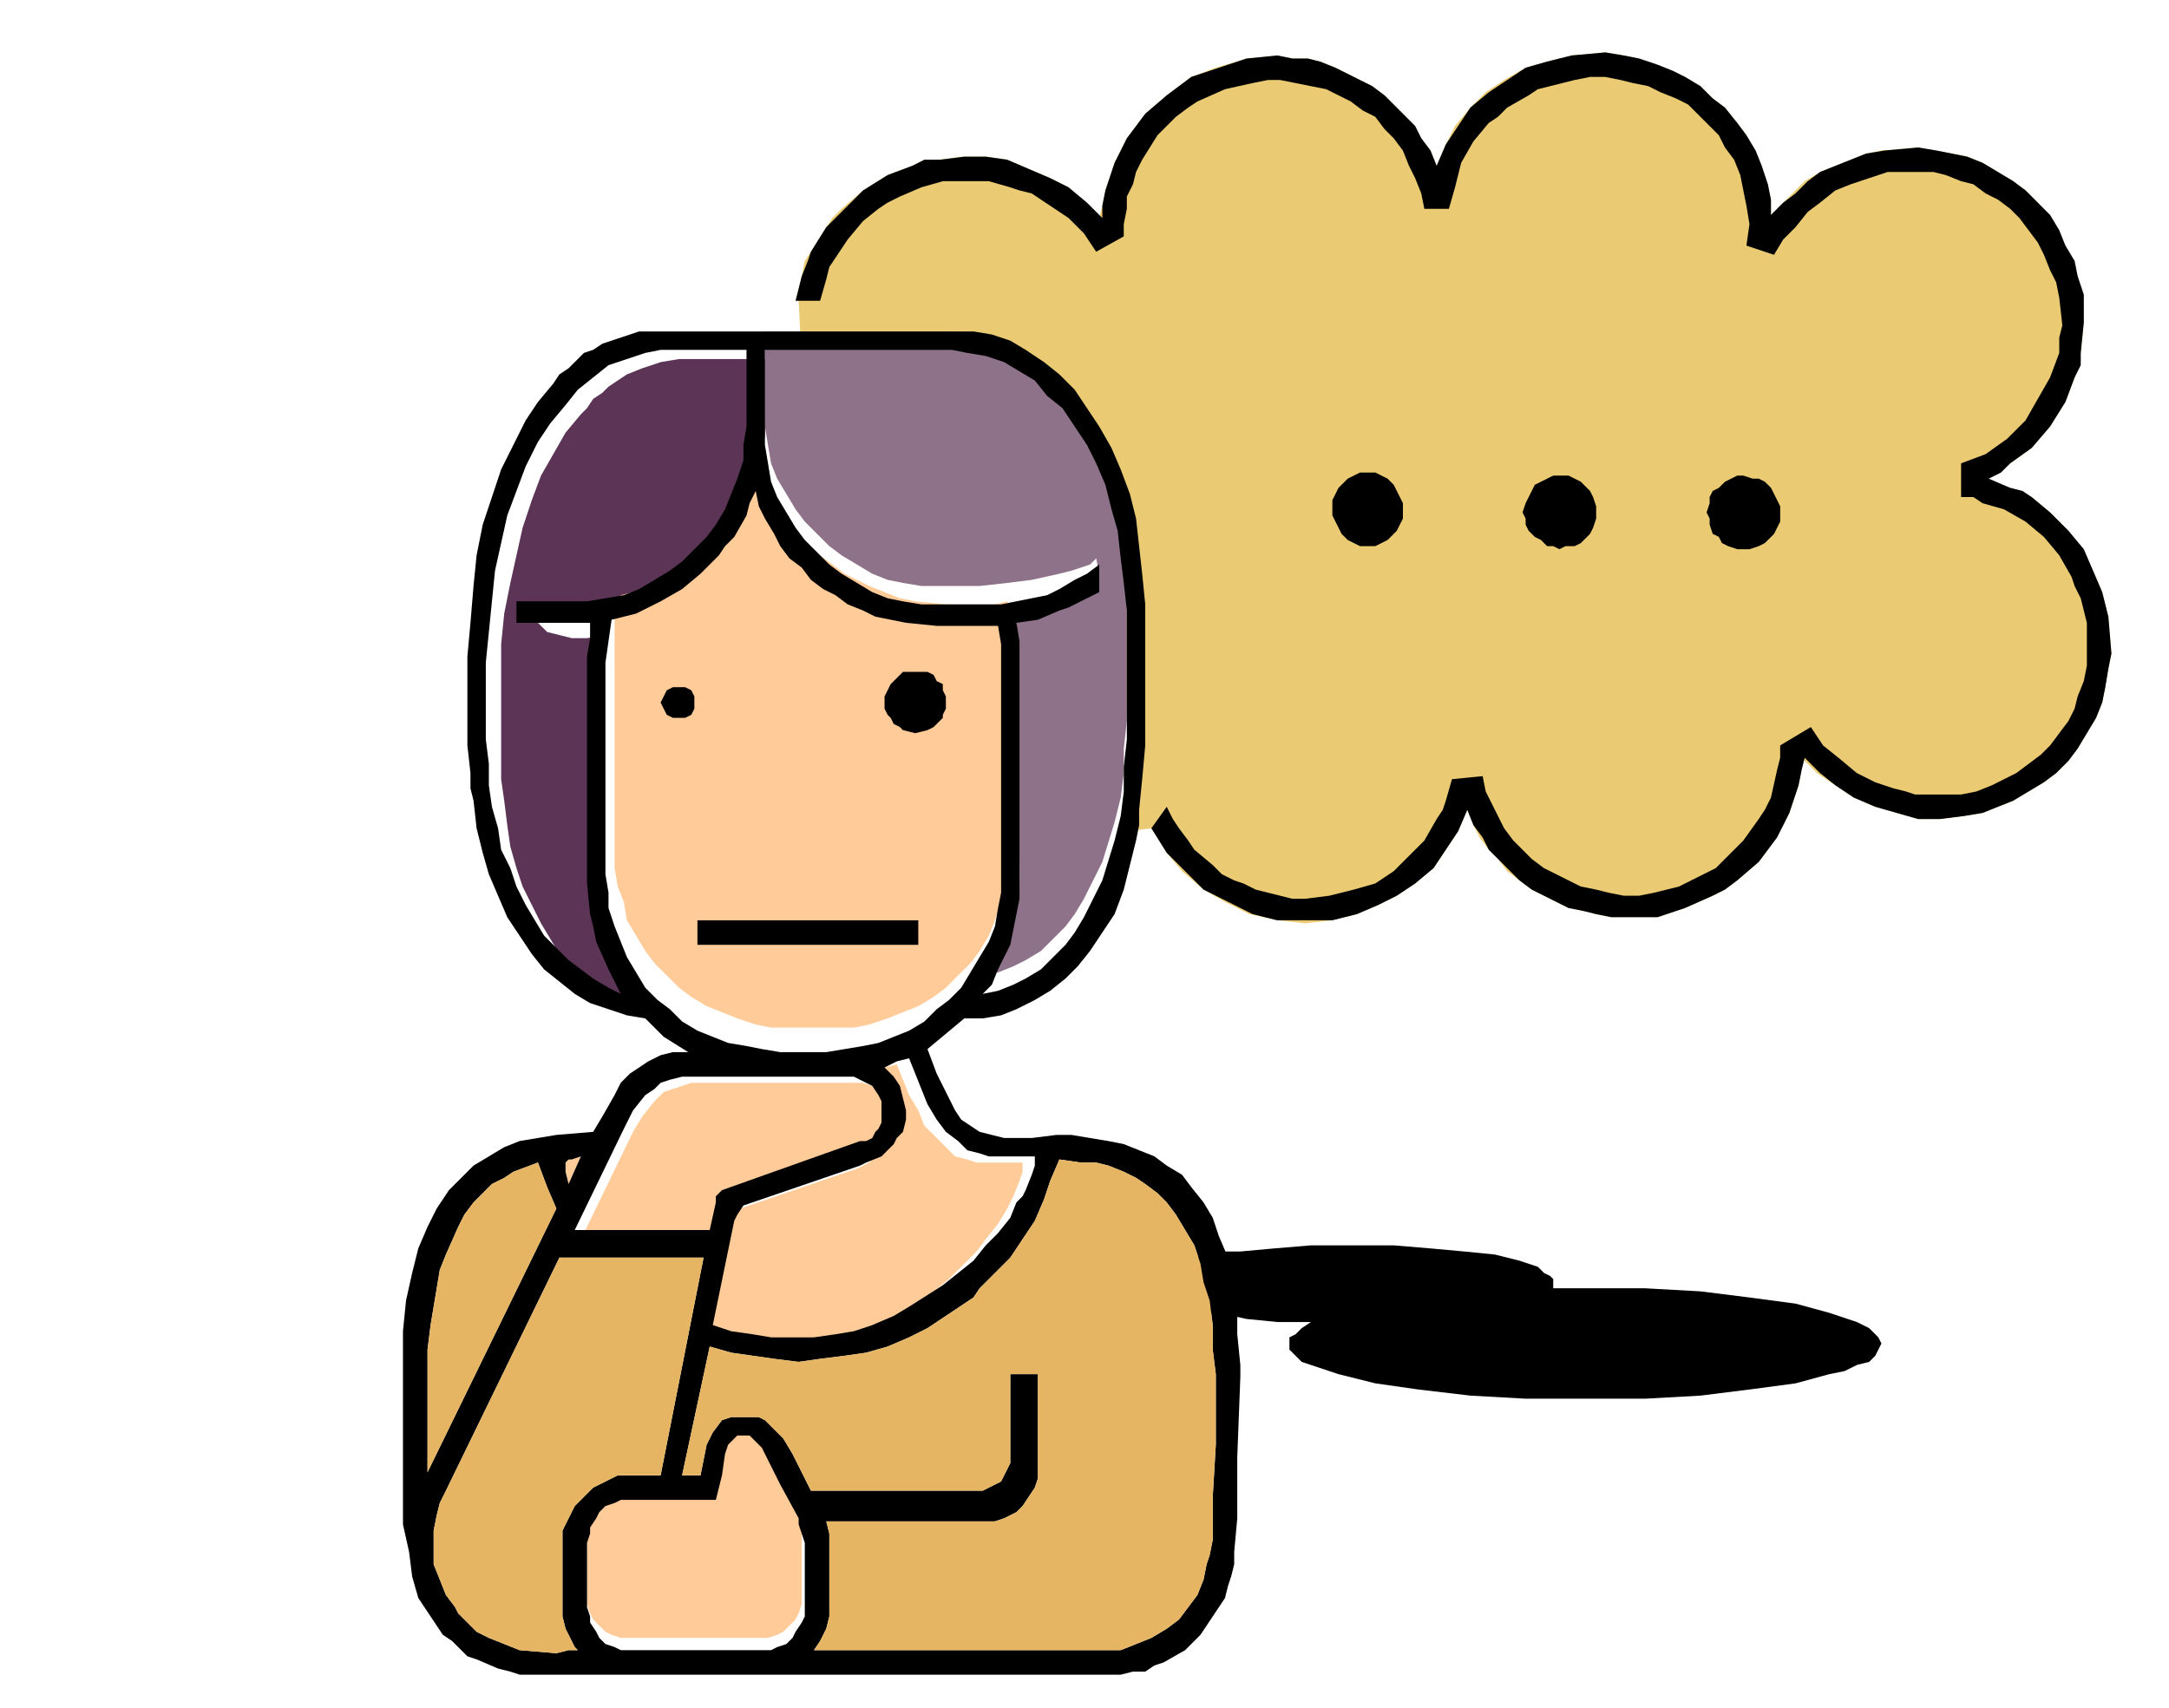 <?xml version="1.0" encoding="UTF-8" standalone="no"?>
<svg
   xmlns:dc="http://purl.org/dc/elements/1.1/"
   xmlns:cc="http://creativecommons.org/ns#"
   xmlns:rdf="http://www.w3.org/1999/02/22-rdf-syntax-ns#"
   xmlns:svg="http://www.w3.org/2000/svg"
   xmlns="http://www.w3.org/2000/svg"
   xmlns:sodipodi="http://sodipodi.sourceforge.net/DTD/sodipodi-0.dtd"
   xmlns:inkscape="http://www.inkscape.org/namespaces/inkscape"
   width="9010mm"
   height="7097mm"
   viewBox="0 0 9010 7097"
   version="1.1"
   id="svg8"
   inkscape:version="1.0.2-2 (e86c870879, 2021-01-15)"
   sodipodi:docname="munyeca_1.svg">
  <defs
     id="defs2">
    <pattern
       id="EMFhbasepattern"
       patternUnits="userSpaceOnUse"
       width="6"
       height="6"
       x="0"
       y="0" />
  </defs>
  <sodipodi:namedview
     id="base"
     pagecolor="#ffffff"
     bordercolor="#666666"
     borderopacity="1.0"
     inkscape:pageopacity="0.0"
     inkscape:pageshadow="2"
     inkscape:zoom="0.015467961"
     inkscape:cx="19569.178"
     inkscape:cy="17079.576"
     inkscape:document-units="mm"
     inkscape:current-layer="layer1"
     inkscape:document-rotation="0"
     showgrid="false"
     inkscape:window-width="1298"
     inkscape:window-height="1040"
     inkscape:window-x="156"
     inkscape:window-y="0"
     inkscape:window-maximized="0" />
  <g
     inkscape:label="Capa 1"
     inkscape:groupmode="layer"
     id="layer1">
    <path
       style="fill:#eaca73;fill-opacity:1;fill-rule:evenodd;stroke:none;stroke-width:12.185"
       d="m 3317.626,1249.683 h -12.739 l 12.739,-50.968 12.743,-50.964 12.743,-63.711 25.482,-38.225 63.707,-101.932 25.486,-38.225 38.225,-38.225 89.188,-76.45 101.936,-63.707 101.931,-38.225 50.968,-25.486 h 63.707 l 89.193,-12.739 h 101.931 l 89.193,12.739 89.188,38.225 89.193,38.225 76.45,38.225 63.707,63.711 63.711,63.707 12.739,-50.968 12.743,-63.707 38.225,-114.675 25.482,-50.968 25.486,-50.964 38.225,-50.968 38.225,-50.968 89.188,-76.45 50.968,-38.225 50.968,-38.225 101.931,-38.225 127.418,-38.225 127.413,-12.739 63.711,12.739 h 63.707 l 50.968,12.743 63.707,25.482 50.968,25.486 50.964,25.482 50.968,25.482 50.968,38.225 38.225,38.225 50.964,50.968 25.486,38.225 38.225,50.968 38.225,50.964 25.482,63.711 38.225,-89.193 38.225,-76.45 63.707,-76.45 63.711,-63.707 76.45,-50.968 89.188,-50.968 89.193,-25.482 101.932,-25.482 140.161,-12.743 76.45,12.743 63.707,12.739 63.706,25.486 63.711,25.482 63.707,25.482 63.707,38.225 50.968,50.968 50.968,38.225 50.964,63.707 38.225,50.968 25.486,63.707 38.225,63.711 12.739,76.45 25.486,63.707 v 63.707 l 50.964,-50.964 38.225,-38.225 50.968,-50.968 63.707,-38.225 63.711,-25.482 63.707,-25.486 63.707,-25.482 63.711,-12.743 152.9,-12.739 63.707,12.739 76.45,12.743 63.707,12.743 63.711,25.482 63.707,38.225 63.707,38.225 50.968,38.225 50.968,50.968 38.225,50.964 38.225,63.711 38.225,63.707 25.482,63.707 25.482,63.711 12.743,76.45 12.743,114.674 -12.743,127.413 -12.743,50.968 -12.739,50.963 -38.225,101.936 -63.711,101.932 -76.45,89.193 -89.188,63.707 -50.968,38.225 -50.968,25.486 101.936,38.225 38.225,12.739 50.963,25.486 76.45,63.707 76.45,76.45 50.968,76.45 50.968,89.193 38.226,89.188 25.481,101.936 12.744,152.899 -12.744,63.706 -12.743,76.45 -12.738,63.707 -25.487,63.711 -38.225,63.707 -38.225,63.707 -38.225,50.968 -50.964,50.968 -50.968,38.225 -63.707,38.225 -63.711,38.225 -63.707,25.482 -63.707,25.482 -76.45,12.743 -101.936,12.743 h -89.188 l -89.193,-25.486 -89.193,-25.482 -89.188,-38.225 -76.45,-50.968 -76.45,-50.963 -63.711,-63.711 v 50.968 l -12.739,63.707 -38.225,114.675 -25.486,50.968 -38.225,50.968 -25.482,50.963 -38.225,50.968 -89.193,76.45 -50.964,38.225 -50.968,25.482 -114.675,50.968 -114.675,38.225 h -127.418 -63.706 l -63.707,-12.743 -50.968,-12.739 -63.707,-12.743 -50.968,-25.482 -50.968,-25.486 -50.964,-25.482 -50.968,-38.225 -50.968,-38.225 -38.225,-50.968 -38.225,-38.225 -38.225,-50.963 -25.482,-50.968 -25.482,-63.711 -38.225,89.193 -50.968,76.45 -50.968,76.45 -76.45,63.711 -76.45,50.963 -76.45,38.225 -89.188,38.225 -101.936,25.486 -114.675,12.739 -114.675,-12.739 -114.674,-25.486 -101.932,-50.963 -89.193,-50.968 -89.188,-76.45 -63.711,-76.45 -63.706,-101.931 -101.931,12.738 25.482,-471.437 -407.731,-229.349 394.987,-484.185 -942.879,-12.739 -420.474,-751.759 z"
       id="path836" />
    <path
       style="fill:#8d7289;fill-opacity:1;fill-rule:nonzero;stroke:none;stroke-width:12.185"
       d="m 4082.124,4052.842 63.711,-12.743 63.707,-25.482 50.968,-25.486 63.707,-38.225 50.968,-50.963 50.963,-50.968 38.225,-50.968 38.225,-63.707 38.225,-76.45 38.225,-76.45 50.968,-165.643 25.482,-101.931 12.743,-101.932 v -101.936 l 12.743,-114.675 v -535.148 l -12.743,-114.675 -12.743,-101.931 -12.738,-114.675 -25.486,-89.193 -25.482,-101.931 -38.225,-89.193 -38.225,-76.45 -50.968,-76.45 -50.963,-76.45 -63.711,-50.968 -50.964,-63.706 -63.711,-38.225 -63.706,-38.225 -76.45,-25.482 -76.45,-12.743 -63.707,-12.739 h -777.241 v 331.281 63.707 l 12.743,76.45 12.739,76.45 25.486,63.711 38.225,63.707 38.225,63.707 38.225,50.968 50.964,50.968 50.968,50.964 50.968,38.225 63.707,38.225 63.707,38.225 63.711,25.486 63.707,12.739 76.45,12.743 h 76.45 76.45 89.193 l 114.675,-12.743 101.931,-12.739 114.675,-25.486 50.968,-12.739 38.225,-12.743 38.225,-12.743 25.482,-25.482 12.743,63.707 -76.45,38.225 -50.968,25.486 -38.225,12.739 -89.193,38.225 -89.188,12.743 v 50.968 63.706 l 12.739,968.365 v 63.707 l -12.739,63.707 -12.743,63.711 -12.743,63.707 -25.482,50.968 -25.482,50.963 -25.486,63.711 z"
       id="path838" />
    <path
       style="fill:#5c3556;fill-opacity:1;fill-rule:nonzero;stroke:none;stroke-width:12.185"
       d="m 3177.47,1810.313 v -318.538 h -356.767 l -76.45,12.739 -76.45,25.486 -63.707,25.482 -76.45,50.968 -25.482,25.482 -38.225,25.482 -25.486,38.225 -25.482,25.486 -63.707,76.45 -50.968,89.188 -50.968,89.193 -38.225,101.931 -38.225,114.675 -25.482,114.674 -25.482,114.675 -25.486,127.418 -12.739,127.418 v 140.156 305.799 12.743 101.931 l 12.739,89.193 12.743,101.932 12.743,89.193 25.482,89.188 25.482,76.45 38.225,76.45 38.225,76.45 38.225,63.711 38.225,63.706 50.968,50.968 50.968,50.963 50.963,50.968 50.968,38.225 63.706,25.482 63.711,25.486 -63.711,-101.936 -25.482,-50.963 -25.482,-63.711 -25.486,-114.675 -12.739,-127.413 v -955.622 l 12.739,-76.45 v -76.45 l -76.45,12.739 h -63.707 l -50.968,-12.739 -50.964,-12.743 -25.486,-25.482 -25.482,-25.486 -12.743,-12.738 h 38.225 191.124 l 76.45,-12.743 h 63.711 l 76.45,-25.482 63.707,-25.486 63.707,-25.482 63.711,-38.225 63.707,-50.968 50.968,-38.225 38.225,-63.707 50.963,-50.968 38.225,-63.707 25.486,-63.707 25.482,-76.45 12.743,-63.711 12.739,-76.45 z"
       id="path840" />
    <path
       style="fill:#000000;fill-opacity:1;fill-rule:nonzero;stroke:none;stroke-width:12.185"
       d="m 4782.915,5339.745 v -25.482 l 12.743,-12.743 50.963,-38.225 76.45,-25.482 101.936,-25.486 63.707,-12.739 h 63.707 l 140.161,-12.743 152.899,-12.743 h 178.381 165.643 l 152.9,12.743 140.156,12.743 127.418,12.739 101.931,25.486 76.45,25.482 25.482,25.482 25.486,12.743 12.739,12.743 v 25.482 12.743 h 127.418 254.831 l 229.349,12.739 203.868,25.486 191.124,25.482 140.156,38.225 114.675,38.225 50.968,25.482 25.482,25.486 12.743,12.738 12.743,25.486 -12.743,25.482 -12.743,25.482 -25.482,25.486 -50.968,12.739 -50.963,25.486 -63.711,12.739 -140.156,38.225 -191.124,25.486 -203.868,25.482 -229.349,12.743 h -254.831 -242.092 l -229.349,-12.743 -216.606,-25.482 -178.381,-25.486 -152.9,-38.225 -114.675,-38.225 -38.225,-12.739 -25.486,-25.486 -25.482,-25.482 v -25.482 -25.486 l 25.482,-12.738 25.486,-25.486 38.225,-25.482 h -140.161 l -127.413,-12.743 -114.674,-25.482 -89.193,-12.743 -76.45,-25.482 -63.707,-25.482 -38.225,-25.486 -12.743,-12.739 z"
       id="path842" />
    <path
       style="fill:#ffcc99;fill-opacity:1;fill-rule:evenodd;stroke:none;stroke-width:12.185"
       d="m 4184.06,2498.361 -50.968,12.743 h -203.868 l -127.413,-12.743 -63.711,-12.739 -63.707,-25.486 -63.706,-25.482 -50.968,-25.482 -50.968,-25.486 -50.963,-38.225 -50.968,-38.225 -50.968,-38.225 -38.225,-50.964 -38.225,-50.968 -38.225,-50.968 -25.482,-50.963 -25.482,-63.711 -25.486,-50.963 -12.739,50.963 -25.486,38.225 -50.963,89.193 -25.486,50.968 -38.225,38.225 -63.706,76.445 -89.193,63.711 -89.188,50.968 -89.193,38.225 -50.968,12.739 -50.963,12.743 -25.486,89.193 v 101.931 866.429 76.45 l 12.743,76.45 25.482,63.711 12.743,76.45 38.225,63.707 38.225,63.706 38.225,50.968 50.968,50.968 50.964,50.963 50.968,38.225 63.707,38.225 63.711,25.486 63.706,25.482 76.45,25.482 63.707,12.743 h 76.45 191.124 76.45 l 63.711,-12.743 76.45,-25.482 63.707,-25.482 63.707,-25.486 63.711,-38.225 50.963,-38.225 50.968,-50.963 50.968,-50.968 38.225,-50.968 38.225,-63.706 25.482,-63.707 25.482,-76.45 25.486,-63.711 12.738,-76.45 v -76.45 -866.429 -89.193 z m -1822.056,2420.911 50.968,-114.675 -38.225,12.743 h -12.743 l -12.739,12.738 v 12.743 25.482 z m 1261.421,-458.699 38.225,25.482 25.486,50.968 25.482,50.968 v 50.963 38.225 l -12.743,50.968 -12.739,25.482 -25.486,25.486 -25.482,25.482 -25.482,25.482 -50.968,25.486 -38.225,12.739 -484.18,165.643 -25.486,38.225 -12.739,25.482 -89.193,433.217 89.193,25.482 76.45,12.743 76.45,12.743 h 89.188 89.193 l 89.193,-12.743 76.45,-12.743 89.188,-38.225 76.45,-25.482 76.45,-38.225 140.161,-89.193 63.707,-50.964 50.968,-50.968 63.707,-63.706 38.225,-50.968 50.968,-63.706 38.225,-63.711 12.738,-25.482 12.743,-25.482 25.482,-63.711 12.743,-38.225 v -38.225 h -127.418 -63.707 l -38.225,-12.738 -50.968,-12.743 -38.225,-38.225 -38.225,-38.225 -50.964,-50.968 -25.486,-63.706 -38.225,-63.707 -50.963,-127.418 -50.968,12.743 z m -611.598,535.148 25.486,-25.482 573.373,-203.868 h 12.739 25.486 l 12.739,-12.743 25.486,-25.482 12.739,-12.743 v -25.482 -25.482 -50.968 -25.482 l -12.739,-12.743 -25.486,-38.225 -12.739,-12.743 -25.486,-12.739 -38.225,-12.743 h -25.482 -688.048 l -38.225,12.743 -38.225,12.739 -38.225,12.743 -38.225,38.225 -50.968,63.707 -38.225,63.711 -203.863,420.474 h 560.63 l 25.482,-101.936 z m 305.799,1286.903 -12.739,-12.739 -63.711,-152.899 -50.964,-101.936 -25.486,-50.964 -25.482,-25.486 -25.482,-12.738 -25.486,-12.743 h -25.482 l -25.482,12.743 -12.743,25.482 -12.743,38.225 -25.482,89.193 -25.482,101.932 h -89.193 -254.831 -38.225 l -38.225,12.743 -25.486,25.482 -25.482,12.743 -25.482,25.482 -12.743,38.225 -12.743,25.482 v 38.225 267.574 38.225 l 12.743,38.225 12.743,25.486 25.482,25.482 25.482,25.482 25.486,12.743 38.225,12.743 h 38.225 547.887 25.486 l 38.225,-12.743 25.482,-12.743 25.482,-25.482 25.486,-25.482 12.739,-25.486 12.743,-38.225 v -38.225 -267.574 -38.225 z"
       id="path844" />
    <path
       style="fill:#000000;fill-opacity:1;fill-rule:nonzero;stroke:none;stroke-width:12.185"
       d="m 3674.393,4435.091 38.225,38.225 25.482,38.225 12.743,50.964 12.743,50.968 v 38.225 l -12.743,50.968 -25.482,25.482 -12.743,25.482 -25.482,25.486 -25.486,25.482 -63.707,25.482 -25.482,12.743 -484.185,165.643 -25.482,38.225 -12.743,25.482 -89.188,433.217 76.45,25.482 89.188,12.743 76.45,12.738 h 89.193 89.193 l 89.188,-12.738 76.45,-12.743 76.45,-25.482 89.193,-38.225 63.707,-38.225 140.161,-89.193 63.707,-50.968 63.707,-50.963 50.968,-63.711 50.968,-50.964 50.963,-63.711 25.486,-63.707 25.482,-25.482 12.743,-25.486 25.482,-63.707 12.743,-38.225 v -38.225 H 4171.317 4107.61 l -38.225,-12.743 -50.968,-12.738 -38.225,-38.225 -50.968,-38.225 -38.225,-50.968 -38.225,-63.707 -25.482,-63.711 -50.968,-127.413 -50.963,12.739 z m -1274.164,2420.906 -12.739,-12.739 -12.743,-25.486 -25.482,-50.964 -12.743,-50.968 v -50.968 -242.088 -63.711 l 25.482,-50.964 25.486,-50.968 38.225,-38.225 38.225,-38.225 50.964,-25.482 50.968,-25.486 h 63.706 114.675 l 178.386,-904.654 h -598.86 l -471.437,968.365 -25.486,50.964 -12.739,50.968 -12.743,63.707 v 50.968 50.968 38.225 l 25.482,63.707 25.486,63.707 38.225,50.968 12.739,25.482 25.486,25.486 50.963,50.964 50.968,25.486 63.707,25.482 63.711,25.482 152.899,12.743 50.964,-12.743 z m 917.397,-522.405 v -25.482 l -76.45,-140.161 -50.964,-101.931 -25.486,-50.968 -25.482,-25.482 -25.482,-25.482 h -25.486 -25.482 l -12.743,12.739 -25.482,25.486 -12.743,38.225 -12.739,89.188 -25.486,101.936 h -89.188 -267.574 -38.225 l -25.486,12.739 -38.225,12.743 -25.482,25.482 -12.743,25.486 -25.482,38.225 v 25.482 l -12.743,38.225 v 267.574 l 12.743,38.225 v 25.482 l 25.482,38.225 12.743,25.486 25.482,25.482 38.225,12.743 25.486,12.739 h 38.225 547.887 38.225 l 25.486,-12.739 38.225,-12.743 25.482,-25.482 12.743,-25.486 25.482,-38.225 12.743,-25.482 v -38.225 -267.574 l -12.743,-38.225 z m -1541.734,-216.606 535.148,-1095.783 -38.225,-89.188 -38.225,-101.936 -101.936,38.225 -38.225,25.486 -50.964,25.482 -38.225,38.225 -38.225,38.225 -38.225,50.968 -25.486,50.963 -50.964,114.675 -25.486,63.711 -12.739,76.45 -12.743,76.45 -12.743,76.45 -12.739,101.931 v 89.193 293.056 z m 586.112,-1197.715 50.968,-114.675 -38.225,12.743 h -12.743 l -12.739,12.738 v 12.743 25.482 z m 611.598,50.968 25.486,-25.486 573.373,-203.863 h 12.739 12.743 l 25.482,-12.743 12.743,-25.482 12.743,-12.743 12.739,-25.482 v -25.486 -50.963 -12.743 l -12.739,-25.482 -25.486,-38.225 -25.482,-12.743 -25.482,-12.743 -25.486,-12.739 h -38.225 -675.305 l -50.968,12.739 -38.225,12.743 -25.482,25.482 -38.225,25.486 -50.968,63.707 -38.225,76.45 -203.863,420.474 h 560.63 l 25.482,-114.675 z m 1427.064,-152.899 -38.225,89.188 -25.482,76.45 -38.225,89.193 -50.968,76.45 -50.968,76.45 -63.706,63.707 -63.707,63.711 -25.486,38.225 -38.225,25.482 -76.45,50.968 -76.45,50.963 -76.45,38.225 -89.188,38.225 -89.193,25.486 -89.193,12.739 -101.931,12.743 -89.193,12.743 -101.932,-12.743 -89.193,-12.743 -89.188,-12.739 -89.193,-25.486 -114.675,535.148 h 76.45 l 25.482,-127.413 12.743,-25.486 12.743,-25.482 38.225,-50.968 38.225,-12.739 h 25.482 63.707 25.486 l 25.482,12.739 38.225,38.225 38.225,38.225 38.225,63.711 76.45,152.9 h 675.305 38.225 l 25.486,-12.743 25.482,-12.743 25.482,-12.738 12.743,-25.486 12.743,-25.482 12.738,-25.482 v -38.225 -331.285 h 114.675 v 382.249 50.968 l -12.739,38.225 -25.486,38.225 -25.482,38.225 -25.482,25.482 -50.968,25.486 -38.225,12.739 h -50.968 -649.823 l 12.743,50.968 v 50.968 242.088 50.968 l -12.743,50.968 -25.482,50.964 -25.482,38.225 h 25.482 1044.815 203.863 l 63.711,-25.482 63.707,-25.482 63.706,-38.225 50.968,-38.225 38.225,-50.968 38.225,-50.968 25.482,-63.707 12.743,-63.707 12.743,-38.225 12.739,-63.711 v -178.381 l 12.743,-216.606 v -293.06 l -12.743,-101.931 v -101.931 l -12.739,-101.936 -25.486,-76.45 -12.739,-76.45 -25.486,-76.45 -38.225,-63.707 -38.225,-63.706 -38.225,-50.968 -38.225,-38.225 -50.963,-38.225 -38.225,-25.482 -50.968,-25.486 -63.707,-25.482 -50.968,-12.743 h -63.706 z M 4145.835,2600.297 h -50.968 -203.868 l -127.413,-12.743 -63.711,-12.743 -63.707,-12.738 -50.968,-25.486 -63.707,-25.482 -50.968,-38.225 -50.963,-25.482 -50.968,-38.225 -38.225,-50.968 -50.968,-38.225 -38.225,-50.968 -25.482,-50.964 -38.225,-63.711 -25.482,-50.963 -12.743,-63.711 -25.482,50.968 -12.743,50.968 -50.968,89.188 -38.225,38.225 -25.482,38.225 -76.45,76.45 -76.45,63.711 -89.193,50.964 -101.931,50.968 -50.968,12.743 -50.963,12.738 -12.743,89.193 -12.743,89.193 v 879.172 l 12.743,76.45 v 63.707 l 25.482,76.45 25.486,63.707 25.482,63.711 38.225,63.707 38.225,63.707 50.968,50.968 50.964,38.225 50.968,50.968 63.706,38.225 63.711,25.482 63.707,25.482 76.45,12.743 63.707,12.743 76.45,12.739 h 191.124 l 76.45,-12.739 76.45,-12.743 63.711,-12.743 63.707,-25.482 63.707,-25.482 63.711,-38.225 50.964,-50.968 50.968,-38.225 50.968,-50.968 38.225,-63.707 38.225,-63.707 38.225,-63.711 25.482,-63.707 12.743,-76.45 12.739,-63.707 v -76.45 -879.172 -76.45 z m -63.711,1528.995 63.711,-12.743 63.707,-25.486 50.968,-25.482 63.707,-38.225 50.968,-50.964 50.963,-50.968 38.225,-50.968 38.225,-63.707 38.225,-76.45 38.225,-76.45 50.968,-165.643 25.482,-101.931 12.743,-101.931 v -101.936 l 12.743,-114.675 v -535.148 l -12.743,-114.675 -12.743,-101.932 -12.738,-114.674 -25.486,-89.193 -25.482,-101.931 -38.225,-89.193 -38.225,-76.45 -50.968,-76.45 -50.963,-76.45 -63.711,-50.963 -50.964,-63.711 -63.711,-38.225 -63.706,-38.225 -76.45,-25.482 -76.45,-12.743 -63.707,-12.739 h -777.241 v 331.281 63.706 l 12.743,76.45 12.739,76.45 25.486,63.711 38.225,63.707 38.225,63.707 38.225,50.968 50.964,50.963 50.968,50.968 50.968,38.225 63.707,38.225 63.707,38.225 63.711,25.486 63.707,12.739 76.45,12.743 h 76.45 191.124 63.707 l 63.711,-12.743 63.707,-12.739 63.707,-12.743 50.968,-25.482 63.707,-38.225 50.968,-25.486 50.968,-38.225 v 114.675 l -76.45,38.225 -50.968,25.486 -38.225,12.739 -89.193,38.225 -89.188,12.743 12.739,76.45 v 63.707 942.884 63.707 l -12.739,63.707 -12.743,63.711 -12.743,63.706 -25.482,50.968 -25.482,50.964 -25.486,63.707 z m -1401.577,101.931 -76.45,-12.743 -76.45,-25.482 -76.45,-25.482 -63.707,-38.225 -63.711,-50.968 -63.707,-50.968 -50.968,-63.707 -50.963,-76.45 -50.968,-76.45 -38.225,-89.193 -38.225,-89.188 -25.482,-89.193 -25.486,-101.931 -12.739,-114.675 -12.743,-50.968 v -63.707 l -12.743,-114.675 V 2727.71 l 12.743,-140.156 12.743,-152.9 12.739,-127.418 25.486,-127.413 38.225,-114.675 38.225,-114.675 50.964,-101.936 50.968,-101.931 50.968,-76.45 63.707,-76.45 25.482,-38.225 38.225,-25.482 63.711,-63.711 38.225,-12.739 38.225,-25.486 76.45,-25.482 38.225,-12.743 38.225,-12.739 h 89.188 1210.458 89.188 l 76.45,12.739 76.45,25.486 63.711,38.225 76.45,50.963 63.707,50.968 63.707,63.707 50.968,76.45 50.968,76.45 50.964,89.193 38.225,89.193 38.225,101.931 25.486,101.931 12.739,114.675 12.743,114.675 12.743,127.418 v 547.891 38.225 l -12.743,140.156 -12.743,127.413 v 63.711 l -12.739,63.706 -25.486,101.936 -25.482,101.931 -38.225,101.931 -50.968,76.45 -50.964,76.45 -50.968,63.711 -50.968,50.963 -63.707,50.968 -63.707,38.225 -76.45,38.225 -63.711,25.482 -76.45,12.743 h -76.45 l -76.45,63.707 -76.45,63.711 38.225,101.931 50.968,101.931 25.482,50.968 25.486,38.225 38.225,25.482 38.225,25.486 50.964,12.739 50.968,12.743 h 114.675 l 101.931,-12.743 h 63.711 l 76.45,12.743 76.45,12.743 63.707,12.739 63.707,25.486 63.711,25.482 50.963,38.225 63.711,38.225 38.225,50.968 50.963,63.707 38.225,63.707 25.486,76.45 38.225,89.193 12.739,89.193 25.486,114.675 v 114.675 l 12.739,127.413 v 50.968 l -12.739,331.281 v 254.835 l -12.743,140.156 v 50.968 l -12.743,50.964 -12.739,38.225 -12.743,50.968 -50.968,76.45 -25.482,38.225 -25.482,38.225 -63.711,63.707 -89.188,50.968 -38.225,12.743 -38.225,25.482 h -50.968 l -50.968,12.743 h -191.124 -1286.903 -25.482 -522.41 -25.482 -445.955 l -38.225,-12.743 -50.968,-12.743 -89.193,-38.225 -38.225,-12.739 -38.225,-38.225 -25.482,-25.486 -38.225,-25.482 -25.482,-38.225 -25.486,-38.225 -50.964,-76.45 -25.486,-89.193 -12.739,-101.931 -25.486,-114.675 v -127.418 -496.923 -50.963 -127.418 l 12.743,-127.418 25.482,-114.675 12.743,-50.963 12.743,-50.968 38.225,-89.193 38.225,-76.45 50.964,-76.45 50.968,-50.964 50.968,-50.968 63.707,-38.225 63.707,-38.225 63.711,-25.482 76.45,-12.743 76.45,-12.743 152.899,-12.739 38.225,-63.711 50.964,-89.188 25.486,-50.968 38.225,-38.225 38.225,-25.482 38.225,-25.486 50.964,-25.482 50.968,-12.743 h 50.968 12.739 L 2756.996,4307.673 Z M 3101.02,1772.088 v -318.538 h -356.767 l -63.706,12.739 -76.45,25.486 -76.45,25.482 -63.707,50.963 -63.711,50.968 -50.963,63.711 -63.711,76.45 -50.964,76.45 -50.968,101.932 -38.225,101.931 -38.225,101.936 -25.482,114.674 -25.486,114.675 -12.739,127.413 -12.743,127.418 -12.743,127.418 v 305.799 12.739 l 12.743,101.936 v 89.188 l 12.743,89.193 25.482,89.193 12.743,89.188 38.225,76.45 25.482,76.45 38.225,76.45 38.225,63.711 38.225,63.707 50.968,50.968 50.964,50.963 50.968,38.225 50.968,38.225 63.707,38.225 50.968,25.486 -50.968,-101.936 -50.968,-114.675 -12.739,-63.707 -12.743,-50.968 -12.743,-127.413 V 2727.71 l 12.743,-76.45 v -63.707 h -76.45 -203.868 -25.482 v -89.193 h 38.225 191.124 63.707 l 76.45,-12.739 76.45,-12.743 63.711,-25.482 63.707,-38.225 63.707,-38.225 50.968,-38.225 50.968,-50.968 50.964,-50.968 38.225,-50.964 38.225,-63.711 25.486,-63.707 25.482,-63.707 25.482,-76.45 v -63.711 z m -203.868,2051.405 h 917.397 v 101.931 h -917.397 z m -152.899,-904.659 12.743,-25.482 12.743,-25.482 25.482,-12.743 h 25.482 25.486 l 25.482,12.743 12.743,25.482 v 25.482 25.486 l -12.743,25.482 -25.482,12.743 h -25.486 -25.482 l -25.482,-12.743 -12.743,-25.482 z m 930.14,0 v -25.482 l 12.743,-25.482 12.739,-25.486 12.743,-12.743 25.482,-25.482 12.743,-12.739 h 50.968 50.964 l 25.486,12.739 12.739,25.482 25.486,12.743 v 25.486 l 12.738,25.482 v 25.482 25.486 l -12.738,25.482 v 12.743 l -25.486,25.482 -12.739,12.743 -25.486,12.739 -50.964,12.743 -50.968,-12.743 -12.743,-12.739 -25.482,-12.743 -12.743,-25.482 -12.739,-12.743 -12.743,-25.482 z"
       id="path846" />
    <path
       style="fill:#000000;fill-opacity:1;fill-rule:evenodd;stroke:none;stroke-width:12.185"
       d="m 7089.151,2128.855 12.739,-38.225 v -25.482 l 12.743,-25.486 25.482,-12.739 25.486,-25.486 25.482,-12.739 25.482,-12.743 h 25.486 l 38.225,12.743 h 25.482 l 25.482,12.739 25.486,25.486 12.739,25.482 12.743,25.482 12.743,25.486 v 25.482 38.225 l -12.743,25.482 -12.743,25.486 -25.482,25.482 -12.743,12.743 -25.482,12.739 -38.225,12.743 h -25.482 -25.486 l -38.225,-12.743 -25.482,-12.739 -12.743,-25.486 -25.482,-12.739 -12.743,-38.225 v -25.486 z m -764.498,0 12.739,-38.225 12.743,-25.482 12.743,-25.486 12.739,-25.482 25.486,-12.743 25.482,-12.739 25.482,-12.743 h 38.225 25.486 l 25.482,12.743 25.482,12.739 25.486,25.486 12.739,12.739 12.743,25.486 12.743,38.225 v 25.482 25.482 l -12.743,38.225 -12.743,25.486 -12.739,12.739 -25.486,25.486 -25.482,12.739 h -38.225 l -25.482,12.743 -25.486,-12.743 h -25.482 l -25.482,-25.482 -25.486,-12.743 -25.482,-25.482 -12.743,-25.482 v -25.486 z m -789.984,-12.743 v -38.225 l 12.743,-25.482 12.743,-25.482 12.738,-12.743 25.486,-25.482 25.482,-12.743 25.482,-12.743 h 38.225 25.486 l 25.482,12.743 25.482,12.743 25.486,25.482 12.739,25.482 12.743,25.486 12.743,25.482 v 25.482 38.225 l -12.743,25.486 -12.743,25.482 -12.739,12.743 -25.486,25.482 -25.482,12.743 -25.482,12.739 h -38.225 -25.486 l -25.482,-12.739 -25.482,-12.743 -25.486,-25.482 -12.738,-25.486 -12.743,-25.482 -12.743,-25.482 z m -2229.782,-866.429 12.739,-50.968 12.743,-50.964 25.482,-63.711 12.743,-38.225 63.707,-101.932 38.225,-38.225 38.225,-38.225 76.45,-76.45 101.936,-63.707 101.931,-38.225 50.968,-25.486 h 63.707 l 101.931,-12.739 h 89.193 l 89.193,12.739 89.188,38.225 89.193,38.225 76.45,38.225 76.45,63.711 63.707,63.707 v -50.968 l 12.743,-63.707 38.225,-114.675 25.482,-50.968 25.486,-50.964 38.225,-50.968 38.225,-50.968 89.188,-76.45 50.968,-38.225 50.968,-38.225 114.675,-38.225 114.674,-38.225 127.413,-12.739 63.711,12.739 h 63.707 l 50.968,12.743 63.707,25.482 50.968,25.486 50.964,25.482 50.968,25.482 50.968,38.225 38.225,38.225 50.964,50.968 38.225,38.225 25.486,50.968 38.225,50.964 25.482,63.711 38.225,-89.193 50.968,-76.45 50.964,-76.45 76.45,-63.707 76.45,-50.968 76.45,-50.968 89.193,-25.482 101.932,-25.482 140.161,-12.743 76.45,12.743 63.707,12.739 76.45,25.486 63.707,25.482 50.968,25.482 63.707,38.225 50.968,50.968 50.968,38.225 50.964,63.707 38.225,50.968 38.225,63.707 25.486,63.711 25.482,76.45 12.743,63.707 v 63.707 l 50.964,-50.964 50.968,-38.225 50.968,-50.968 50.963,-38.225 63.711,-25.482 63.707,-25.486 63.707,-25.482 76.45,-12.743 140.161,-12.739 76.45,12.739 63.707,12.743 63.707,12.743 63.711,25.482 63.707,38.225 63.707,38.225 50.968,38.225 50.968,50.968 50.964,50.964 38.225,63.711 25.486,63.707 38.225,63.707 12.739,63.711 25.486,76.45 v 114.674 l -12.743,127.413 v 50.968 l -25.482,50.963 -38.225,101.936 -63.711,101.932 -76.45,89.193 -89.188,63.707 -38.225,38.225 -50.968,25.486 89.193,38.225 50.964,12.739 38.224,25.486 76.45,63.707 76.45,76.45 63.711,76.45 38.225,89.193 38.226,89.188 25.481,101.936 12.744,152.899 -12.744,63.706 -12.743,76.45 -12.738,63.707 -25.487,63.711 -38.225,63.707 -38.225,63.707 -38.225,50.968 -50.964,50.968 -50.968,38.225 -63.707,38.225 -63.711,38.225 -63.707,25.482 -63.707,25.482 -76.45,12.743 -101.936,12.743 h -89.188 l -89.193,-25.486 -89.193,-25.482 -89.188,-38.225 -76.45,-50.968 -63.711,-50.963 -63.707,-63.711 -12.743,50.968 -12.739,63.707 -38.225,114.675 -25.486,50.968 -25.482,50.968 -38.225,50.963 -38.225,50.968 -89.193,76.45 -50.964,38.225 -50.968,25.482 -114.675,50.968 -114.675,38.225 h -127.418 -63.706 l -63.707,-12.743 -50.968,-12.739 -63.707,-12.743 -50.968,-25.482 -50.968,-25.486 -50.964,-25.482 -50.968,-38.225 -38.225,-38.225 -50.968,-50.968 -38.225,-38.225 -25.482,-50.963 -38.225,-50.968 -25.482,-63.711 -38.225,89.193 -50.968,76.45 -50.968,76.45 -76.45,63.711 -76.45,50.963 -76.45,38.225 -89.188,38.225 -101.936,25.486 h -114.675 -114.675 l -101.931,-25.486 -101.931,-50.963 -101.936,-50.968 -76.45,-76.45 -76.45,-76.45 -63.706,-101.931 63.706,-89.193 25.486,50.968 25.482,38.225 38.225,50.963 25.482,38.225 76.45,63.711 38.225,38.225 50.968,25.482 38.225,12.743 50.968,25.482 50.963,12.743 50.968,12.739 50.968,12.743 h 50.963 l 101.936,-12.743 101.931,-25.482 89.193,-25.482 38.225,-25.486 38.225,-25.482 63.706,-63.707 63.707,-63.711 50.968,-89.188 25.482,-38.229 12.743,-38.22 25.482,-89.193 127.418,-12.743 12.743,63.711 25.482,50.963 25.482,50.968 25.486,50.968 38.225,50.963 38.225,38.225 38.225,38.225 50.964,38.225 50.968,25.486 50.968,25.482 50.964,25.482 63.711,12.743 50.963,12.743 63.711,12.739 h 63.707 l 63.706,-12.739 50.968,-12.743 50.968,-12.743 50.964,-25.482 50.968,-25.482 50.968,-25.486 38.225,-38.225 38.225,-38.225 38.225,-38.225 63.707,-89.188 25.482,-38.229 25.486,-50.963 25.482,-114.675 12.743,-50.968 v -50.964 l 127.413,-76.45 50.968,76.45 63.707,50.964 76.45,63.711 76.45,38.225 76.45,25.482 50.968,12.743 38.225,12.739 h 101.931 89.193 l 63.706,-12.739 63.711,-25.486 50.964,-25.482 50.968,-25.482 50.968,-38.225 50.963,-38.225 38.226,-38.225 38.225,-50.968 38.225,-50.968 25.486,-50.964 12.739,-50.968 25.486,-63.711 12.739,-63.707 v -63.707 -50.968 -63.707 l -12.739,-50.968 -12.743,-50.964 -25.482,-50.968 -12.743,-38.225 -50.968,-89.193 -63.707,-76.45 -76.45,-63.707 -89.193,-50.968 -89.188,-25.482 -38.225,-25.482 h -50.968 v -140.161 l 101.931,-38.225 89.193,-63.707 38.225,-38.225 38.225,-38.225 50.968,-89.193 50.964,-89.193 38.225,-101.931 v -63.707 l 12.743,-50.968 -12.743,-114.675 -12.739,-63.707 -25.486,-50.968 -25.482,-63.707 -25.482,-50.968 -38.225,-50.963 -38.225,-50.968 -38.225,-38.225 -50.968,-38.225 -50.968,-25.482 -50.963,-38.225 -50.968,-12.743 -63.707,-25.482 -50.968,-12.743 h -63.707 -63.711 -63.706 l -76.45,25.482 -76.45,25.486 -63.707,25.482 -63.711,50.968 -50.963,38.225 -50.968,63.707 -50.968,50.968 -38.225,63.707 -114.675,-38.225 12.743,-89.193 -12.743,-76.45 -12.739,-63.707 -12.743,-63.707 -25.482,-63.711 -38.225,-50.964 -25.486,-50.968 -38.225,-38.225 -50.964,-50.968 -38.225,-38.225 -50.968,-25.482 -63.707,-25.482 -50.968,-25.486 -63.707,-12.738 -50.968,-12.743 -63.707,-12.743 h -63.711 l -63.706,12.743 -50.968,12.743 -50.963,12.738 -50.968,12.743 -38.225,25.482 -89.193,50.968 -38.225,38.225 -38.225,25.482 -63.707,76.45 -50.968,89.193 -25.482,101.931 -25.482,89.193 h -101.936 l -12.739,-63.707 -25.486,-63.711 -25.482,-50.963 -25.482,-63.711 -38.225,-50.964 -38.225,-38.225 -38.225,-50.968 -50.968,-25.482 -50.968,-38.225 -50.964,-25.486 -50.968,-25.482 -63.707,-12.743 -63.711,-12.738 -63.707,-12.743 h -50.968 l -63.706,12.743 -114.675,25.482 -114.675,50.968 -38.225,25.482 -50.968,38.225 -38.225,38.225 -38.225,38.225 -63.707,101.931 -25.482,50.968 -12.743,50.968 -25.482,50.963 v 50.968 l -12.743,63.707 v 50.968 l -114.675,63.707 -50.968,-76.45 -63.707,-63.707 -76.45,-50.968 -76.45,-50.963 -50.968,-12.743 -38.225,-12.743 -89.188,-25.482 h -89.193 -101.931 l -89.193,25.482 -89.193,38.225 -50.963,25.486 -38.225,25.482 -63.711,50.968 -63.707,76.45 -50.968,76.45 -25.482,38.225 -12.743,50.964 -25.482,89.193 z"
       id="path848" />
    <path
       style="fill:#e6b563;fill-opacity:1;fill-rule:evenodd;stroke:none;stroke-width:12.185"
       d="m 4400.666,4817.34 -38.225,89.188 -25.482,76.45 -38.225,89.193 -50.968,76.45 -50.968,76.45 -63.706,63.707 -63.707,63.711 -25.486,38.225 -38.225,25.482 -76.45,50.968 -76.45,50.963 -76.45,38.225 -89.188,38.225 -89.193,25.486 -89.193,12.739 -101.931,12.743 -89.193,12.743 -101.932,-12.743 -89.193,-12.743 -89.188,-12.739 -89.193,-25.486 -114.675,535.148 h 76.45 l 25.482,-127.413 12.743,-25.486 12.743,-25.482 38.225,-50.968 38.225,-12.739 h 25.482 63.707 25.486 l 25.482,12.739 38.225,38.225 38.225,38.225 38.225,63.711 76.45,152.9 h 675.305 38.225 l 25.486,-12.743 25.482,-12.743 25.482,-12.738 12.743,-25.486 12.743,-25.482 12.738,-25.482 v -38.225 -331.285 h 114.675 v 382.249 50.968 l -12.739,38.225 -25.486,38.225 -25.482,38.225 -25.482,25.482 -50.968,25.486 -38.225,12.739 h -50.968 -649.823 l 12.743,50.968 v 50.968 242.088 50.968 l -12.743,50.968 -25.482,50.964 -25.482,38.225 h 25.482 1044.815 203.863 l 63.711,-25.482 63.707,-25.482 63.706,-38.225 50.968,-38.225 38.225,-50.968 38.225,-50.968 25.482,-63.707 12.743,-63.707 12.743,-38.225 12.739,-63.711 v -178.381 l 12.743,-216.606 v -293.06 l -12.743,-101.931 v -101.931 l -12.739,-101.936 -25.486,-76.45 -12.739,-76.45 -25.486,-76.45 -38.225,-63.707 -38.225,-63.706 -38.225,-50.968 -38.225,-38.225 -50.963,-38.225 -38.225,-25.482 -50.968,-25.486 -63.707,-25.482 -50.968,-12.743 h -63.706 z m -2624.774,1299.646 535.148,-1095.783 -38.225,-89.188 -38.225,-101.936 -101.936,38.225 -38.225,25.486 -50.964,25.482 -38.225,38.225 -38.225,38.225 -38.225,50.968 -25.486,50.963 -50.964,114.675 -25.486,63.711 -12.739,76.45 -12.743,76.45 -12.743,76.45 -12.739,101.931 v 89.193 293.056 z m 624.337,739.011 -12.739,-12.739 -12.743,-25.486 -25.482,-50.964 -12.743,-50.968 v -50.968 -242.088 -63.711 l 25.482,-50.964 25.486,-50.968 38.225,-38.225 38.225,-38.225 50.964,-25.482 50.968,-25.486 h 63.706 114.675 l 178.386,-904.654 h -598.86 l -471.437,968.365 -25.486,50.964 -12.739,50.968 -12.743,63.707 v 50.968 50.968 38.225 l 25.482,63.707 25.486,63.707 38.225,50.968 12.739,25.482 25.486,25.486 50.963,50.964 50.968,25.486 63.707,25.482 63.711,25.482 152.899,12.743 50.964,-12.743 z"
       id="path850" />
  </g>
</svg>
